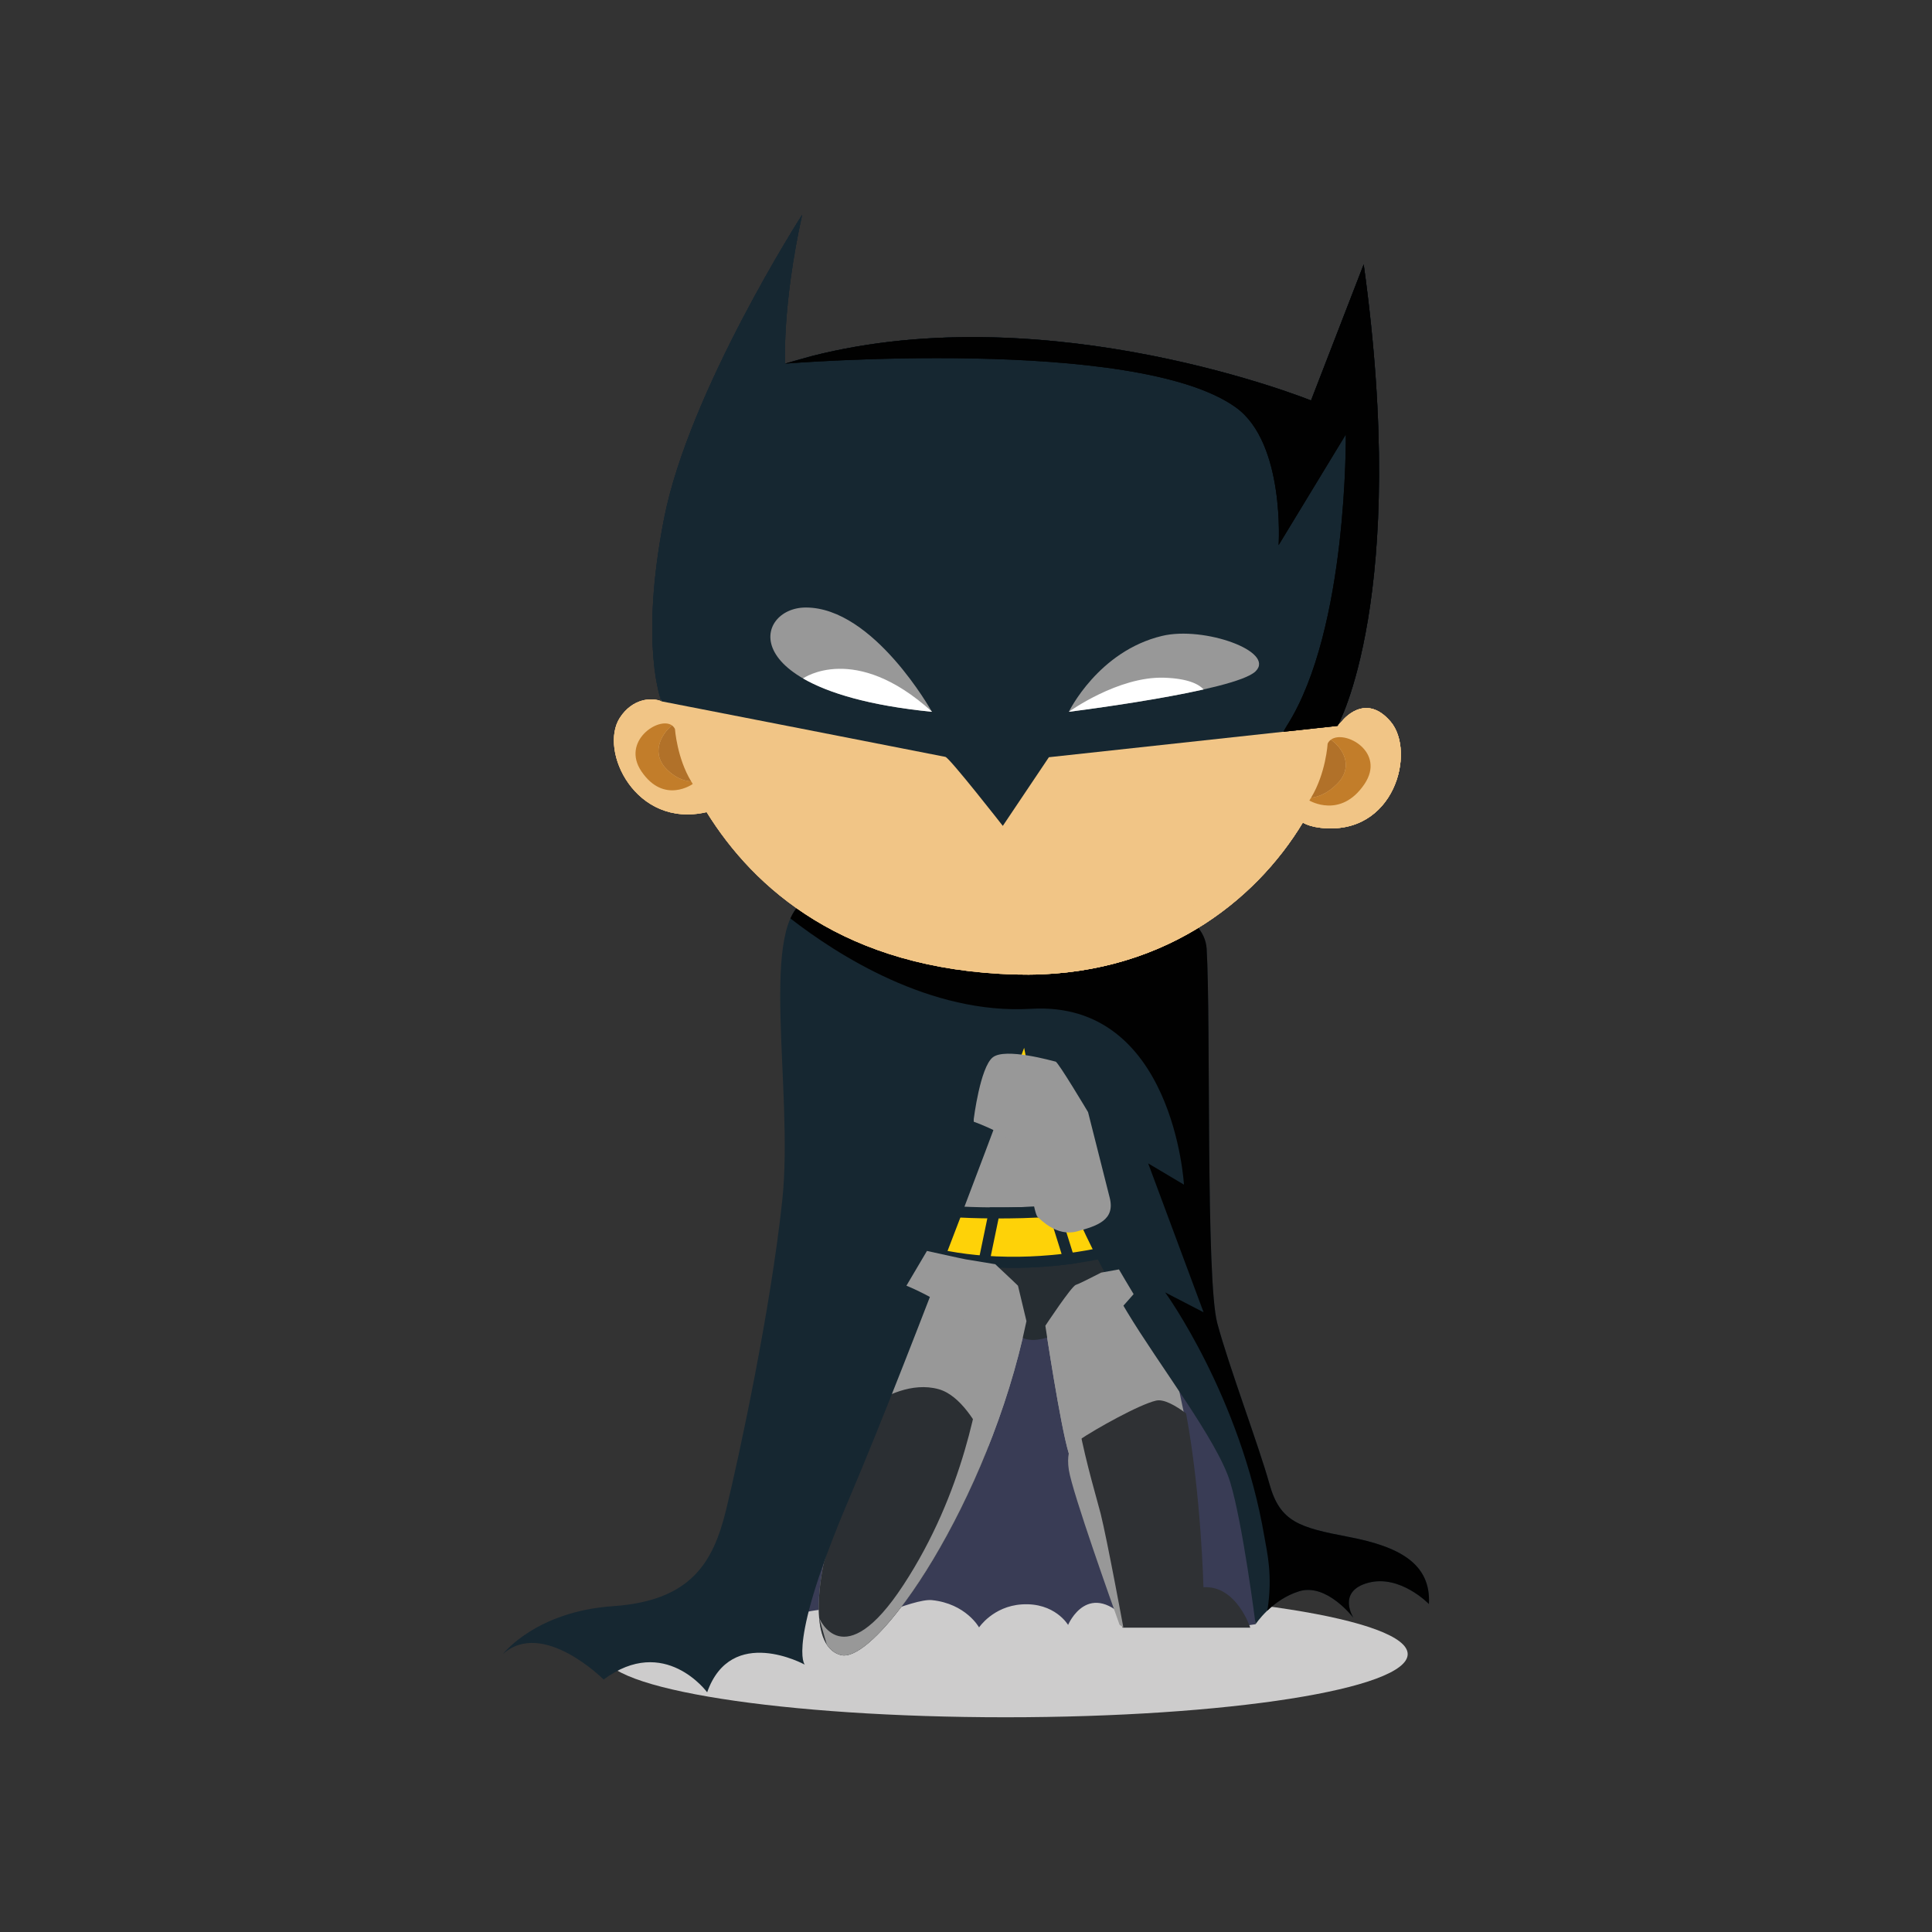 <?xml version="1.0" encoding="utf-8"?>
<!-- Generator: Adobe Illustrator 16.0.0, SVG Export Plug-In . SVG Version: 6.00 Build 0)  -->
<!DOCTYPE svg PUBLIC "-//W3C//DTD SVG 1.1 Tiny//EN" "http://www.w3.org/Graphics/SVG/1.1/DTD/svg11-tiny.dtd">
<svg version="1.1" baseProfile="tiny" id="Layer_1" xmlns="http://www.w3.org/2000/svg" xmlns:xlink="http://www.w3.org/1999/xlink"
	 x="0px" y="0px" width="350px" height="350px" viewBox="0 0 350 350" overflow="scroll" xml:space="preserve">
<rect x="0" y="0" width="350" height="350" fill="#333333" stroke="none"/>
<g>
	<path fill="#CDCCCC" d="M255.015,299.661c0,6.317-32.614,11.439-72.844,11.439c-40.23,0-72.844-5.122-72.844-11.439
		c0-6.316,32.613-11.438,72.844-11.438C222.4,288.223,255.015,293.345,255.015,299.661"/>
	<path fill="#393C55" d="M142.365,292.96c0,0,7.066-2.182,9.505-1.155c2.44,1.026,5.652-8.221,5.009-9.249
		c-0.644-1.027-3.853-12.586-5.395-12.33c-1.542,0.258,3.083-6.807-2.441,0.642C143.522,278.318,142.365,292.96,142.365,292.96"/>
	<path fill="#393C55" d="M154.054,294.822c0,0,11.425-5.293,14.772-4.945c6.174,0.644,8.54,4.945,8.54,4.945s2.541-3.823,7.724-4.17
		c6.006-0.4,8.405,3.721,8.405,3.721s3.695-8.799,11.221-0.32l18.697,0.77l4.046-0.578v-9.055l-1.349-15.027l-3.661-11.754
		l-8.477-18.303l-12.01-9.825c0,0-21.861,3.308-23.688,4.238c-1.827,0.929-5.532,7.899-5.532,9.056
		C172.742,244.729,154.054,294.822,154.054,294.822"/>
	<path fill="#989898" d="M189.377,240.17c0,0,2.705,18.111,4.243,23.12c1.044,3.394,16.179-4.494,17.078-4.494
		s3.785-2.791,3.785-2.791l-2.438-11.469c0,0-1.469-3.597-2.243-3.597s-7.581-11.813-7.581-11.813s-6.551,3.433-7.322,3.644
		C194.129,232.978,189.377,240.17,189.377,240.17"/>
	<path fill="#989898" d="M176.803,194.78c1.912,0.436,18.481,3.516,19.445,4.095c0.963,0.578,5.267,14.644,5.715,16.184
		c0.45,1.541-2.055,8.353-3.21,8.513c-1.157,0.157-7.322,0.193-8.093,0.464c-0.77,0.271-8.479-0.078-9.441,0
		s-12.394-3.196-12.394-3.196l-6.871-5.974L176.803,194.78z"/>
	<path fill="#989898" d="M149.237,283.138c0,0-3.467,14.96,3.084,16.693c6.549,1.734,26.805-27.744,33.632-60.497l-1.537-6.419
		c0,0-11.866-11.499-13.215-11.112c-1.35,0.385-4.064,1.281-4.064,1.281L149.237,283.138z"/>
	<path fill="#2B2F33" d="M170.045,251.664c-4.835-1.343-9.762,1.247-12.305,2.938l-8.503,28.535c0,0-3.467,14.96,3.084,16.693
		c4.966,1.315,17.811-15.317,26.709-37.713C177.056,257.856,173.946,252.75,170.045,251.664"/>
	<path fill="#FED208" d="M176.403,196.885c0,0,5.587,1.156,8.221,5.267c0,0,1.991-4.174,5.844-3.855
		c3.854,0.321,0.835-8.155,0.835-8.155s-5.048-2.827-5.35-2.697c-0.302,0.129-6.146-0.641-7.367,1.479
		C177.365,191.04,176.403,196.885,176.403,196.885"/>
	<path fill="none" stroke="#162731" stroke-width="2" d="M176.403,196.885c0,0,5.587,1.156,8.221,5.267c0,0,1.991-4.174,5.844-3.855
		c3.854,0.321,0.835-8.155,0.835-8.155s-5.048-2.827-5.35-2.697c-0.302,0.129-6.146-0.641-7.367,1.479
		C177.365,191.04,176.403,196.885,176.403,196.885z"/>
	<path fill="#262D32" d="M168.825,227.326c0,0,12.163,14.128,17.128,15.283c4.964,1.158,12.543-5.393,16.01-11.173
		c3.47-5.78,3.212-7.51,1.67-7.865c-1.541-0.355-9.471-0.485-10.001-0.485s-15.302,0.129-15.944,0
		C177.046,222.96,168.825,227.326,168.825,227.326"/>
	<path fill="#FED208" d="M170.238,219.361c0,0,15.541,1.285,28.771-0.897l2.954,7.963c0,0-18.753,5.394-37.249-0.515
		C146.218,220.005,170.238,219.361,170.238,219.361"/>
	<path fill="none" stroke="#162731" stroke-width="2" d="M170.238,219.361c0,0,15.541,1.285,28.771-0.897l2.954,7.963
		c0,0-18.753,5.394-37.249-0.515C146.218,220.005,170.238,219.361,170.238,219.361z"/>
	<path fill="#162731" d="M185.534,189.819c0,0-20.376,55.103-31.707,81.689c-11.333,26.589-8.037,30.057-8.037,30.057
		s-13.314-7.32-17.681,5.01c0,0-7.707-10.53-18.753-2.312c0,0-11.044-11.045-18.238-4.624c0,0,5.908-7.708,19.972-8.67
		c14.064-0.963,18.11-7.899,20.422-17.341s8.091-36.221,10.211-56.258c2.119-20.038-4.624-51.056,4.817-54.524
		c9.441-3.468,31.799-3.884,31.799-3.884s39.486-0.162,40.257,12.938c0.771,13.102-0.192,59.919,1.927,67.818
		c2.119,7.9,7.514,22.157,9.441,29.092c1.925,6.937,5.394,7.9,14.448,9.634c9.056,1.734,14.835,4.817,14.45,12.138
		c0,0-5.201-5.393-10.981-3.854c-5.779,1.543-2.697,6.358-2.697,6.358s-4.817-6.358-9.826-4.815
		c-5.009,1.541-7.899,5.972-7.899,5.972s-2.312-18.302-4.624-25.816c-2.312-7.514-12.908-21.194-18.688-30.826
		C198.367,227.968,189.505,211.205,185.534,189.819"/>
	<g>
		<path fill="#010101" d="M258.864,290.583c0.384-7.32-5.396-10.403-14.45-12.138c-9.056-1.733-12.524-2.696-14.449-9.633
			c-1.929-6.936-7.322-21.192-9.441-29.093c-2.119-7.899-1.155-54.717-1.928-67.818c-0.77-13.1-40.256-12.938-40.256-12.938
			s-22.358,0.416-31.799,3.885c-1.486,0.545-2.57,1.775-3.351,3.536c8.423,6.546,25.362,17.458,43.581,16.372
			c25.854-1.542,27.713,31.854,27.713,31.854l-6.482-3.853l10.037,26.973l-6.956-3.597c0,0,13.654,18.798,17.982,44.313
			c0.467,2.75,1.541,6.936,0.534,13.326c1.348-1.285,3.295-2.739,5.76-3.499c5.009-1.541,9.826,4.815,9.826,4.815
			s-3.082-4.815,2.697-6.356C253.662,285.189,258.864,290.583,258.864,290.583"/>
	</g>
	<path fill="#F1C586" d="M251.923,130.735c-4.671-5.49-8.806-0.094-8.806-0.094s-0.309,0.315-0.806,0.855
		c0.021-0.189,0.047-0.385,0.063-0.574c0,0-0.42,0-1.39,0.277c-0.977,0.278,4.029-7.511,0.277-31.987
		c0,0-5.078,11.896-13.353,16.552c-2.226,1.25,2.976-2.169,0.277-20.168c-0.418-2.782-6.119,13.212-19.331,16.968
		c0,0,6.435-4.476,9.178-20.027c0.419-2.366-6.12,13.905-26.563,18.497c0,0,2.943-14.062,9.735-19.89
		c0.975-0.834-13.826,6.529-19.607,21.557c-0.7,1.808-1.534-2.922-0.281-7.649c0,0-2.363,1.948-3.476,5.285
		c-1.113,3.338-1.113-11.404,5.284-20.445c0,0-15.718,11.822-19.888,21.697c0,0-2.375-4.743,2.642-13.771
		c1.389-2.501-5.009,3.337-7.094,6.956c-2.085,3.615,1.395-8.623,5.285-12.378c3.896-3.753-21.161,9.583-22.809,20.305
		c-0.279,1.808-0.138-6.538,1.393-10.012c1.528-3.478-2.227,1.67-2.646,2.92c-0.417,1.25-1.268-5.138,3.341-12.239
		c1.222-1.886-15.486,12.297-18.778,27.121c-0.553,2.503-2.236-22.269,11.963-38.247c1.111-1.251-20.724,20.583-15.716,42.278
		c0,0-0.973-0.415-1.529-1.25c-0.098-0.143,0.003,1.293,0.531,3.777c-1.759-0.75-5.255-0.534-7.536,2.998
		c-3.822,5.928,2.819,20.083,15.732,17.079c8.525,13.769,24.938,28.541,55.94,29.415c26.087,0.732,43.437-13.199,52.066-27.521
		c0.78,0.45,1.808,0.78,3.163,0.939C252.66,151.542,256.533,136.158,251.923,130.735"/>
	<path fill="#C27D2A" d="M241.101,134.003c2.388,1.712,4.101,4.999,1.114,8.016c-1.607,1.618-3.232,2.317-4.708,2.511
		c-0.1,0.165-0.197,0.332-0.305,0.494c0,0,5.671,3.402,9.977-2.972C251.107,136.237,243.629,132.125,241.101,134.003"/>
	<path fill="#B17129" d="M242.215,142.019c2.987-3.017,1.273-6.304-1.113-8.017c-0.247,0.181-0.447,0.412-0.586,0.712
		c0,0-0.316,5.372-3.009,9.815C238.982,144.336,240.607,143.637,242.215,142.019"/>
	<path fill="#F1C586" d="M246.321,132.836c0,0,4.948,3.041,2.7,8.553c-0.99,2.431,5.041-0.45,3.33-6.931
		C250.643,127.978,243.891,130.857,246.321,132.836"/>
	<path fill="#C27D2A" d="M121.724,131.407c-2.185,1.854-3.726,5.213-0.907,7.989c1.512,1.491,3.025,2.072,4.399,2.163
		c0.09,0.157,0.183,0.313,0.282,0.467c0,0-5.196,3.736-9.283-2.266C112.492,134.283,119.353,129.727,121.724,131.407"/>
	<path fill="#B17129" d="M120.818,139.396c-2.82-2.776-1.28-6.135,0.906-7.989c0.232,0.165,0.417,0.38,0.551,0.664
		c0,0,0.375,5.282,2.941,9.488C123.842,141.468,122.329,140.887,120.818,139.396"/>
	<path fill="#F1C586" d="M116.928,131.075c0,0-3.892,3.062-1.744,8.066c0.946,2.207-4.164-0.169-3.116-6.27
		C113.112,126.775,118.81,129.116,116.928,131.075"/>
	<path fill="#C42032" d="M195.814,159.792c-1.105-0.49-1.627-1.621-1.632-1.632c-0.095-0.21-0.344-0.304-0.551-0.21
		c-0.21,0.095-0.305,0.339-0.213,0.55c0.014,0.022,0.109,0.241,0.308,0.535c-11.118,0.944-28.209,0.955-28.381,0.955
		c-0.23,0-0.415,0.189-0.415,0.418c0,0.233,0.185,0.417,0.415,0.417c0.176,0,17.813-0.012,28.95-1.001
		c0.026-0.004,0.054-0.018,0.08-0.026c0.292,0.285,0.653,0.56,1.099,0.755c0.055,0.025,0.113,0.039,0.17,0.039
		c0.159,0,0.311-0.092,0.38-0.249C196.119,160.132,196.024,159.888,195.814,159.792"/>
	<path fill="#162731" d="M119.822,127.049c0,0,50.672,9.893,51.443,10.065c0.771,0.172,10.404,12.503,10.404,12.503l8.349-12.44
		l52.293-5.681c0,0,13.084-23.366,4.735-83.606l-9.539,24.663c0,0-50.83-20.551-95.271-6.68c0,0-0.58-10.273,3.082-26.973
		c0,0-20.468,31.854-25.004,54.973C115.777,116.993,119.822,127.049,119.822,127.049"/>
	<path fill="#F1C586" d="M251.923,130.735c-4.671-5.49-8.806-0.094-8.806-0.094s-0.309,0.315-0.806,0.855
		c0.021-0.189,0.047-0.385,0.063-0.574c0,0-0.42,0-1.39,0.277c-0.977,0.278,4.029-7.511,0.277-31.987
		c0,0-5.078,11.896-13.353,16.552c-2.226,1.25,2.976-2.169,0.277-20.168c-0.418-2.782-6.119,13.212-19.331,16.968
		c0,0,6.435-4.476,9.178-20.027c0.419-2.366-6.12,13.905-26.563,18.497c0,0,2.943-14.062,9.735-19.89
		c0.975-0.834-13.826,6.529-19.607,21.557c-0.7,1.808-1.534-2.922-0.281-7.649c0,0-2.363,1.948-3.476,5.285
		c-1.113,3.338-1.113-11.404,5.284-20.445c0,0-15.718,11.822-19.888,21.697c0,0-2.375-4.743,2.642-13.771
		c1.389-2.501-5.009,3.337-7.094,6.956c-2.085,3.615,1.395-8.623,5.285-12.378c3.896-3.753-21.161,9.583-22.809,20.305
		c-0.279,1.808-0.138-6.538,1.393-10.012c1.528-3.478-2.227,1.67-2.646,2.92c-0.417,1.25-1.268-5.138,3.341-12.239
		c1.222-1.886-15.486,12.297-18.778,27.121c-0.553,2.503-2.236-22.269,11.963-38.247c1.111-1.251-20.724,20.583-15.716,42.278
		c0,0-0.973-0.415-1.529-1.25c-0.098-0.143,0.003,1.293,0.531,3.777c-1.759-0.75-5.255-0.534-7.536,2.998
		c-3.822,5.928,2.819,20.083,15.732,17.079c8.525,13.769,24.938,28.541,55.94,29.415c26.087,0.732,43.437-13.199,52.066-27.521
		c0.78,0.45,1.808,0.78,3.163,0.939C252.66,151.542,256.533,136.158,251.923,130.735"/>
	<path fill="#C27D2A" d="M241.101,134.003c2.388,1.712,4.101,4.999,1.114,8.016c-1.607,1.618-3.232,2.317-4.708,2.511
		c-0.1,0.165-0.197,0.332-0.305,0.494c0,0,5.671,3.402,9.977-2.972C251.107,136.237,243.629,132.125,241.101,134.003"/>
	<path fill="#B17129" d="M242.215,142.019c2.987-3.017,1.273-6.304-1.113-8.017c-0.247,0.181-0.447,0.412-0.586,0.712
		c0,0-0.316,5.372-3.009,9.815C238.982,144.336,240.607,143.637,242.215,142.019"/>
	<path fill="#F1C586" d="M246.321,132.836c0,0,4.948,3.041,2.7,8.553c-0.99,2.431,5.041-0.45,3.33-6.931
		C250.643,127.978,243.891,130.857,246.321,132.836"/>
	<path fill="#C27D2A" d="M121.724,131.407c-2.185,1.854-3.726,5.213-0.907,7.989c1.512,1.491,3.025,2.072,4.399,2.163
		c0.09,0.157,0.183,0.313,0.282,0.467c0,0-5.196,3.736-9.283-2.266C112.492,134.283,119.353,129.727,121.724,131.407"/>
	<path fill="#B17129" d="M120.818,139.396c-2.82-2.776-1.28-6.135,0.906-7.989c0.232,0.165,0.417,0.38,0.551,0.664
		c0,0,0.375,5.282,2.941,9.488C123.842,141.468,122.329,140.887,120.818,139.396"/>
	<path fill="#F1C586" d="M116.928,131.075c0,0-3.892,3.062-1.744,8.066c0.946,2.207-4.164-0.169-3.116-6.27
		C113.112,126.775,118.81,129.116,116.928,131.075"/>
	<path fill="#C42032" d="M195.814,159.792c-1.105-0.49-1.627-1.621-1.632-1.632c-0.095-0.21-0.344-0.304-0.551-0.21
		c-0.21,0.095-0.305,0.339-0.213,0.55c0.014,0.022,0.109,0.241,0.308,0.535c-11.118,0.944-28.209,0.955-28.381,0.955
		c-0.23,0-0.415,0.189-0.415,0.418c0,0.233,0.185,0.417,0.415,0.417c0.176,0,17.813-0.012,28.95-1.001
		c0.026-0.004,0.054-0.018,0.08-0.026c0.292,0.285,0.653,0.56,1.099,0.755c0.055,0.025,0.113,0.039,0.17,0.039
		c0.159,0,0.311-0.092,0.38-0.249C196.119,160.132,196.024,159.888,195.814,159.792"/>
	<path fill="#162731" d="M119.822,127.049c0,0,50.672,9.893,51.443,10.065c0.771,0.172,10.404,12.503,10.404,12.503l8.349-12.44
		l52.293-5.681c0,0,13.084-23.366,4.735-83.606l-9.539,24.663c0,0-50.83-20.551-95.271-6.68c0,0-0.58-10.273,3.082-26.973
		c0,0-20.468,31.854-25.004,54.973C115.777,116.993,119.822,127.049,119.822,127.049"/>
	<path fill="#F1C586" d="M251.923,130.735c-4.671-5.49-8.806-0.094-8.806-0.094s-0.309,0.315-0.806,0.855
		c0.021-0.189,0.047-0.385,0.063-0.574c0,0-0.42,0-1.39,0.277c-0.977,0.278,4.029-7.511,0.277-31.987
		c0,0-5.078,11.896-13.353,16.552c-2.226,1.25,2.976-2.169,0.277-20.168c-0.418-2.782-6.119,13.212-19.331,16.968
		c0,0,6.435-4.476,9.178-20.027c0.419-2.366-6.12,13.905-26.563,18.497c0,0,2.943-14.062,9.735-19.89
		c0.975-0.834-13.826,6.529-19.607,21.557c-0.7,1.808-1.534-2.922-0.281-7.649c0,0-2.363,1.948-3.476,5.285
		c-1.113,3.338-1.113-11.404,5.284-20.445c0,0-15.718,11.822-19.888,21.697c0,0-2.375-4.743,2.642-13.771
		c1.389-2.501-5.009,3.337-7.094,6.956c-2.085,3.615,1.395-8.623,5.285-12.378c3.896-3.753-21.161,9.583-22.809,20.305
		c-0.279,1.808-0.138-6.538,1.393-10.012c1.528-3.478-2.227,1.67-2.646,2.92c-0.417,1.25-1.268-5.138,3.341-12.239
		c1.222-1.886-15.486,12.297-18.778,27.121c-0.553,2.503-2.236-22.269,11.963-38.247c1.111-1.251-20.724,20.583-15.716,42.278
		c0,0-0.973-0.415-1.529-1.25c-0.098-0.143,0.003,1.293,0.531,3.777c-1.759-0.75-5.255-0.534-7.536,2.998
		c-3.822,5.928,2.819,20.083,15.732,17.079c8.525,13.769,24.938,28.541,55.94,29.415c26.087,0.732,43.437-13.199,52.066-27.521
		c0.78,0.45,1.808,0.78,3.163,0.939C252.66,151.542,256.533,136.158,251.923,130.735"/>
	<g>
		<path fill="#F1C586" d="M251.923,130.735c-4.671-5.49-8.806-0.094-8.806-0.094s-0.309,0.315-0.806,0.855
			c0.021-0.189,0.047-0.385,0.063-0.574c0,0-0.42,0-1.39,0.277c-0.892,0.254,3.19-6.208,1.072-25.911
			c-0.987-0.854-1.948-1.528-2.874-2.004c-2.221,3.893-6.129,9.584-11.273,12.48c-1.858,1.043,1.462-1.178,1.032-12.428
			c-3.671,0.281-6.695,0.931-10.903,5.83c-6.47,7.531-39.298,25.09-38.719,27.318c0.579,2.227,2.351,13.134,2.351,13.134
			s8.652-3.757,10.756-4.341c13.408-3.717,30.278,1.992,25.612,15.547c-2.89,8.393-18.95,11.875-32.687,15.731
			c25.31,0.205,42.198-13.472,50.673-27.535c0.78,0.45,1.808,0.78,3.163,0.939C252.66,151.542,256.533,136.158,251.923,130.735"/>
	</g>
	<path fill="#C27D2A" d="M241.101,134.003c2.388,1.712,4.101,4.999,1.114,8.016c-1.607,1.618-3.232,2.317-4.708,2.511
		c-0.1,0.165-0.197,0.332-0.305,0.494c0,0,5.671,3.402,9.977-2.972C251.107,136.237,243.629,132.125,241.101,134.003"/>
	<path fill="#B17129" d="M242.215,142.019c2.987-3.017,1.273-6.304-1.113-8.017c-0.247,0.181-0.447,0.412-0.586,0.712
		c0,0-0.316,5.372-3.009,9.815C238.982,144.336,240.607,143.637,242.215,142.019"/>
	<path fill="#F1C586" d="M246.321,132.836c0,0,4.948,3.041,2.7,8.553c-0.99,2.431,5.041-0.45,3.33-6.931
		C250.643,127.978,243.891,130.857,246.321,132.836"/>
	<path fill="#C27D2A" d="M121.724,131.407c-2.185,1.854-3.726,5.213-0.907,7.989c1.512,1.491,3.025,2.072,4.399,2.163
		c0.09,0.157,0.183,0.313,0.282,0.467c0,0-5.196,3.736-9.283-2.266C112.492,134.283,119.353,129.727,121.724,131.407"/>
	<path fill="#B17129" d="M120.818,139.396c-2.82-2.776-1.28-6.135,0.906-7.989c0.232,0.165,0.417,0.38,0.551,0.664
		c0,0,0.375,5.282,2.941,9.488C123.842,141.468,122.329,140.887,120.818,139.396"/>
	<path fill="#F1C586" d="M116.928,131.075c0,0-3.892,3.062-1.744,8.066c0.946,2.207-4.164-0.169-3.116-6.27
		C113.112,126.775,118.81,129.116,116.928,131.075"/>
	<path fill="#C42032" d="M195.814,159.792c-1.105-0.49-1.627-1.621-1.632-1.632c-0.095-0.21-0.344-0.304-0.551-0.21
		c-0.21,0.095-0.305,0.339-0.213,0.55c0.014,0.022,0.109,0.241,0.308,0.535c-11.118,0.944-28.209,0.955-28.381,0.955
		c-0.23,0-0.415,0.189-0.415,0.418c0,0.233,0.185,0.417,0.415,0.417c0.176,0,17.813-0.012,28.95-1.001
		c0.026-0.004,0.054-0.018,0.08-0.026c0.292,0.285,0.653,0.56,1.099,0.755c0.055,0.025,0.113,0.039,0.17,0.039
		c0.159,0,0.311-0.092,0.38-0.249C196.119,160.132,196.024,159.888,195.814,159.792"/>
	<path fill="#162731" d="M119.822,127.049c0,0,50.672,9.893,51.443,10.065c0.771,0.172,10.404,12.503,10.404,12.503l8.349-12.44
		l52.293-5.681c0,0,13.084-23.366,4.735-83.606l-9.539,24.663c0,0-50.83-20.551-95.271-6.68c0,0-0.58-10.273,3.082-26.973
		c0,0-20.468,31.854-25.004,54.973C115.777,116.993,119.822,127.049,119.822,127.049"/>
	<path fill="#FED208" d="M180.089,219.733l-1.814,8.746c5.868,0.443,11.224,0.078,15.357-0.461l-2.699-8.625
		C187.072,219.678,183.319,219.752,180.089,219.733"/>
	<path fill="none" stroke="#162731" stroke-width="2" d="M180.089,219.733l-1.814,8.746c5.868,0.443,11.224,0.078,15.357-0.461
		l-2.699-8.625C187.072,219.678,183.319,219.752,180.089,219.733z"/>
	<path fill="#2F3134" d="M226.496,294.865c0,0-2.505-7.707-8.479-7.321c0,0-0.419-16.855-3.149-31.494
		c-1.865-1.395-4.006-2.639-5.423-2.319c-2.987,0.676-10.886,5.073-13.968,7.16c-0.075,0.051-0.148,0.1-0.222,0.146
		c-0.53,0.406-1.79,1.772-1.238,5.313c0.688,4.431,9.358,28.515,9.358,28.515H226.496z"/>
	<path fill="#989898" d="M168.825,128.949c0,0-10.532-18.914-22.862-18.892C136.682,110.073,132.604,125.352,168.825,128.949"/>
	<path fill="#989898" d="M193.632,128.949c0,0,30.167-3.736,33.827-7.333c3.661-3.596-9.347-8.223-16.913-6.421
		C198.944,117.956,193.632,128.949,193.632,128.949"/>
	<path fill="#FFFFFF" d="M145.474,122.9c4.508,2.616,11.921,4.914,23.352,6.049c0,0-0.013-0.023-0.034-0.062
		C154.871,116.297,145.518,122.869,145.474,122.9"/>
	<path fill="#FFFFFF" d="M210.863,122.773c-8.312-0.258-17.231,6.175-17.231,6.175s14.303-1.771,24.406-4.048
		C217.163,123.913,215.123,122.904,210.863,122.773"/>
</g>
<path fill="#989898" d="M185.555,209.46c0.675,3.288,1.831,10.51,2.408,10.993c0.578,0.481,3.468,3.624,7.129,2.631
	s6.975-2.052,5.943-6.099c-1.03-4.046-3.921-15.51-3.921-15.51s-5.394-9.055-5.877-9.151c-0.481-0.096-9.115-2.602-11.397-0.77
	c-2.281,1.829-3.437,11.173-3.437,11.173v0.483C176.403,203.211,184.88,206.173,185.555,209.46z"/>
<path fill="#989898" d="M180.295,229.023c-2.808-0.449-5.122-0.85-5.295-0.872c-0.435-0.062-7.074-1.531-7.074-1.531l-3.719,6.295
	c0,0,14.975,6.035,14.067,12.971c-0.909,6.936-3.632,24.468-14.6,41.231c-10.97,16.762-15.279,5.973-15.279,5.971l1.372,4.813
	c0.603,0.938,1.426,1.634,2.553,1.931c6.55,1.734,26.805-27.743,33.632-60.497l-1.537-6.419
	C184.416,232.915,182.59,231.147,180.295,229.023z"/>
<path fill="#F1C586" d="M195.135,161.317c0.611,0.275,1.382-0.021,1.654-0.634c0.279-0.632-0.006-1.371-0.637-1.651
	c-0.796-0.356-1.209-1.217-1.209-1.217c-0.209-0.457-0.698-0.733-1.183-0.729h-0.001c-0.161,0.002-0.322,0.035-0.471,0.103
	c-0.45,0.203-0.72,0.637-0.737,1.1c-11.083,0.859-27.041,0.867-27.206,0.867c-0.689,0-1.248,0.559-1.251,1.246v0.01
	c0.003,0.688,0.562,1.247,1.251,1.247c0.176,0,17.581-0.011,28.764-0.982C194.434,160.944,194.77,161.158,195.135,161.317z"/>
<path fill="#F1C586" d="M195.135,161.317c0.611,0.275,1.382-0.021,1.654-0.634c0.279-0.632-0.006-1.371-0.637-1.651
	c-0.796-0.356-1.209-1.217-1.209-1.217c-0.209-0.457-0.698-0.733-1.183-0.729h-0.001c-0.161,0.002-0.322,0.035-0.471,0.103
	c-0.45,0.203-0.72,0.637-0.737,1.1c-11.083,0.859-27.041,0.867-27.206,0.867c-0.689,0-1.248,0.559-1.251,1.246v0.01
	c0.003,0.688,0.562,1.247,1.251,1.247c0.176,0,17.581-0.011,28.764-0.982C194.434,160.944,194.77,161.158,195.135,161.317z"/>
<path fill="#010101" d="M232.513,132.56l9.799-1.064c0,0,13.084-23.366,4.735-83.606l-9.54,24.662c0,0-47.215-19.085-90.421-8.048
	c-3.063,0.865-4.846,1.367-4.849,1.368l0,0c0.021-0.002,63.601-5.136,81.689,7.964c8.906,6.448,7.708,24.917,7.708,24.917
	l12.169-20.037c0,0,0.419,35.25-10.629,52.69C232.917,131.815,232.703,132.195,232.513,132.56z"/>
<path fill="#F1C586" d="M195.135,161.317c0.611,0.275,1.382-0.021,1.654-0.634c0.279-0.632-0.006-1.371-0.637-1.651
	c-0.796-0.356-1.209-1.217-1.209-1.217c-0.209-0.457-0.698-0.733-1.183-0.729h-0.001c-0.161,0.002-0.322,0.035-0.471,0.103
	c-0.45,0.203-0.72,0.637-0.737,1.1c-11.083,0.859-27.041,0.867-27.206,0.867c-0.689,0-1.248,0.559-1.251,1.246v0.01
	c0.003,0.688,0.562,1.247,1.251,1.247c0.176,0,17.581-0.011,28.764-0.982C194.434,160.944,194.77,161.158,195.135,161.317z"/>
<path fill="#010101" d="M232.513,132.56l9.799-1.064c0,0,13.084-23.366,4.735-83.606l-9.54,24.662c0,0-47.215-19.085-90.421-8.048
	c-3.063,0.865-4.846,1.367-4.849,1.368l0,0c0.021-0.002,63.601-5.136,81.689,7.964c8.906,6.448,7.708,24.917,7.708,24.917
	l12.169-20.037c0,0,0.419,35.25-10.629,52.69C232.917,131.815,232.703,132.195,232.513,132.56z"/>
<path fill="#989898" d="M199.488,230.542c-1.896,0.972-4.155,2.109-4.589,2.226c-0.77,0.21-5.512,7.385-5.522,7.4v0.009
	c0.021,0.14,2.711,18.124,4.243,23.113c0,0,0,0.002,0.002,0.002c-0.15,0.765-0.188,1.75,0.01,3.016
	c0.633,4.072,8.003,24.729,9.191,28.05c0.424,0.286,0.682,0.465,0.682,0.465s-2.954-15.99-4.109-20.594
	c-1.156-4.602-8.093-26.737-3.212-30.589c3.453-2.728,7.248-6.951,9.181-9.196c-1.082-1.787-2.086-3.5-2.655-4.479L199.488,230.542z
	"/>
</svg>
